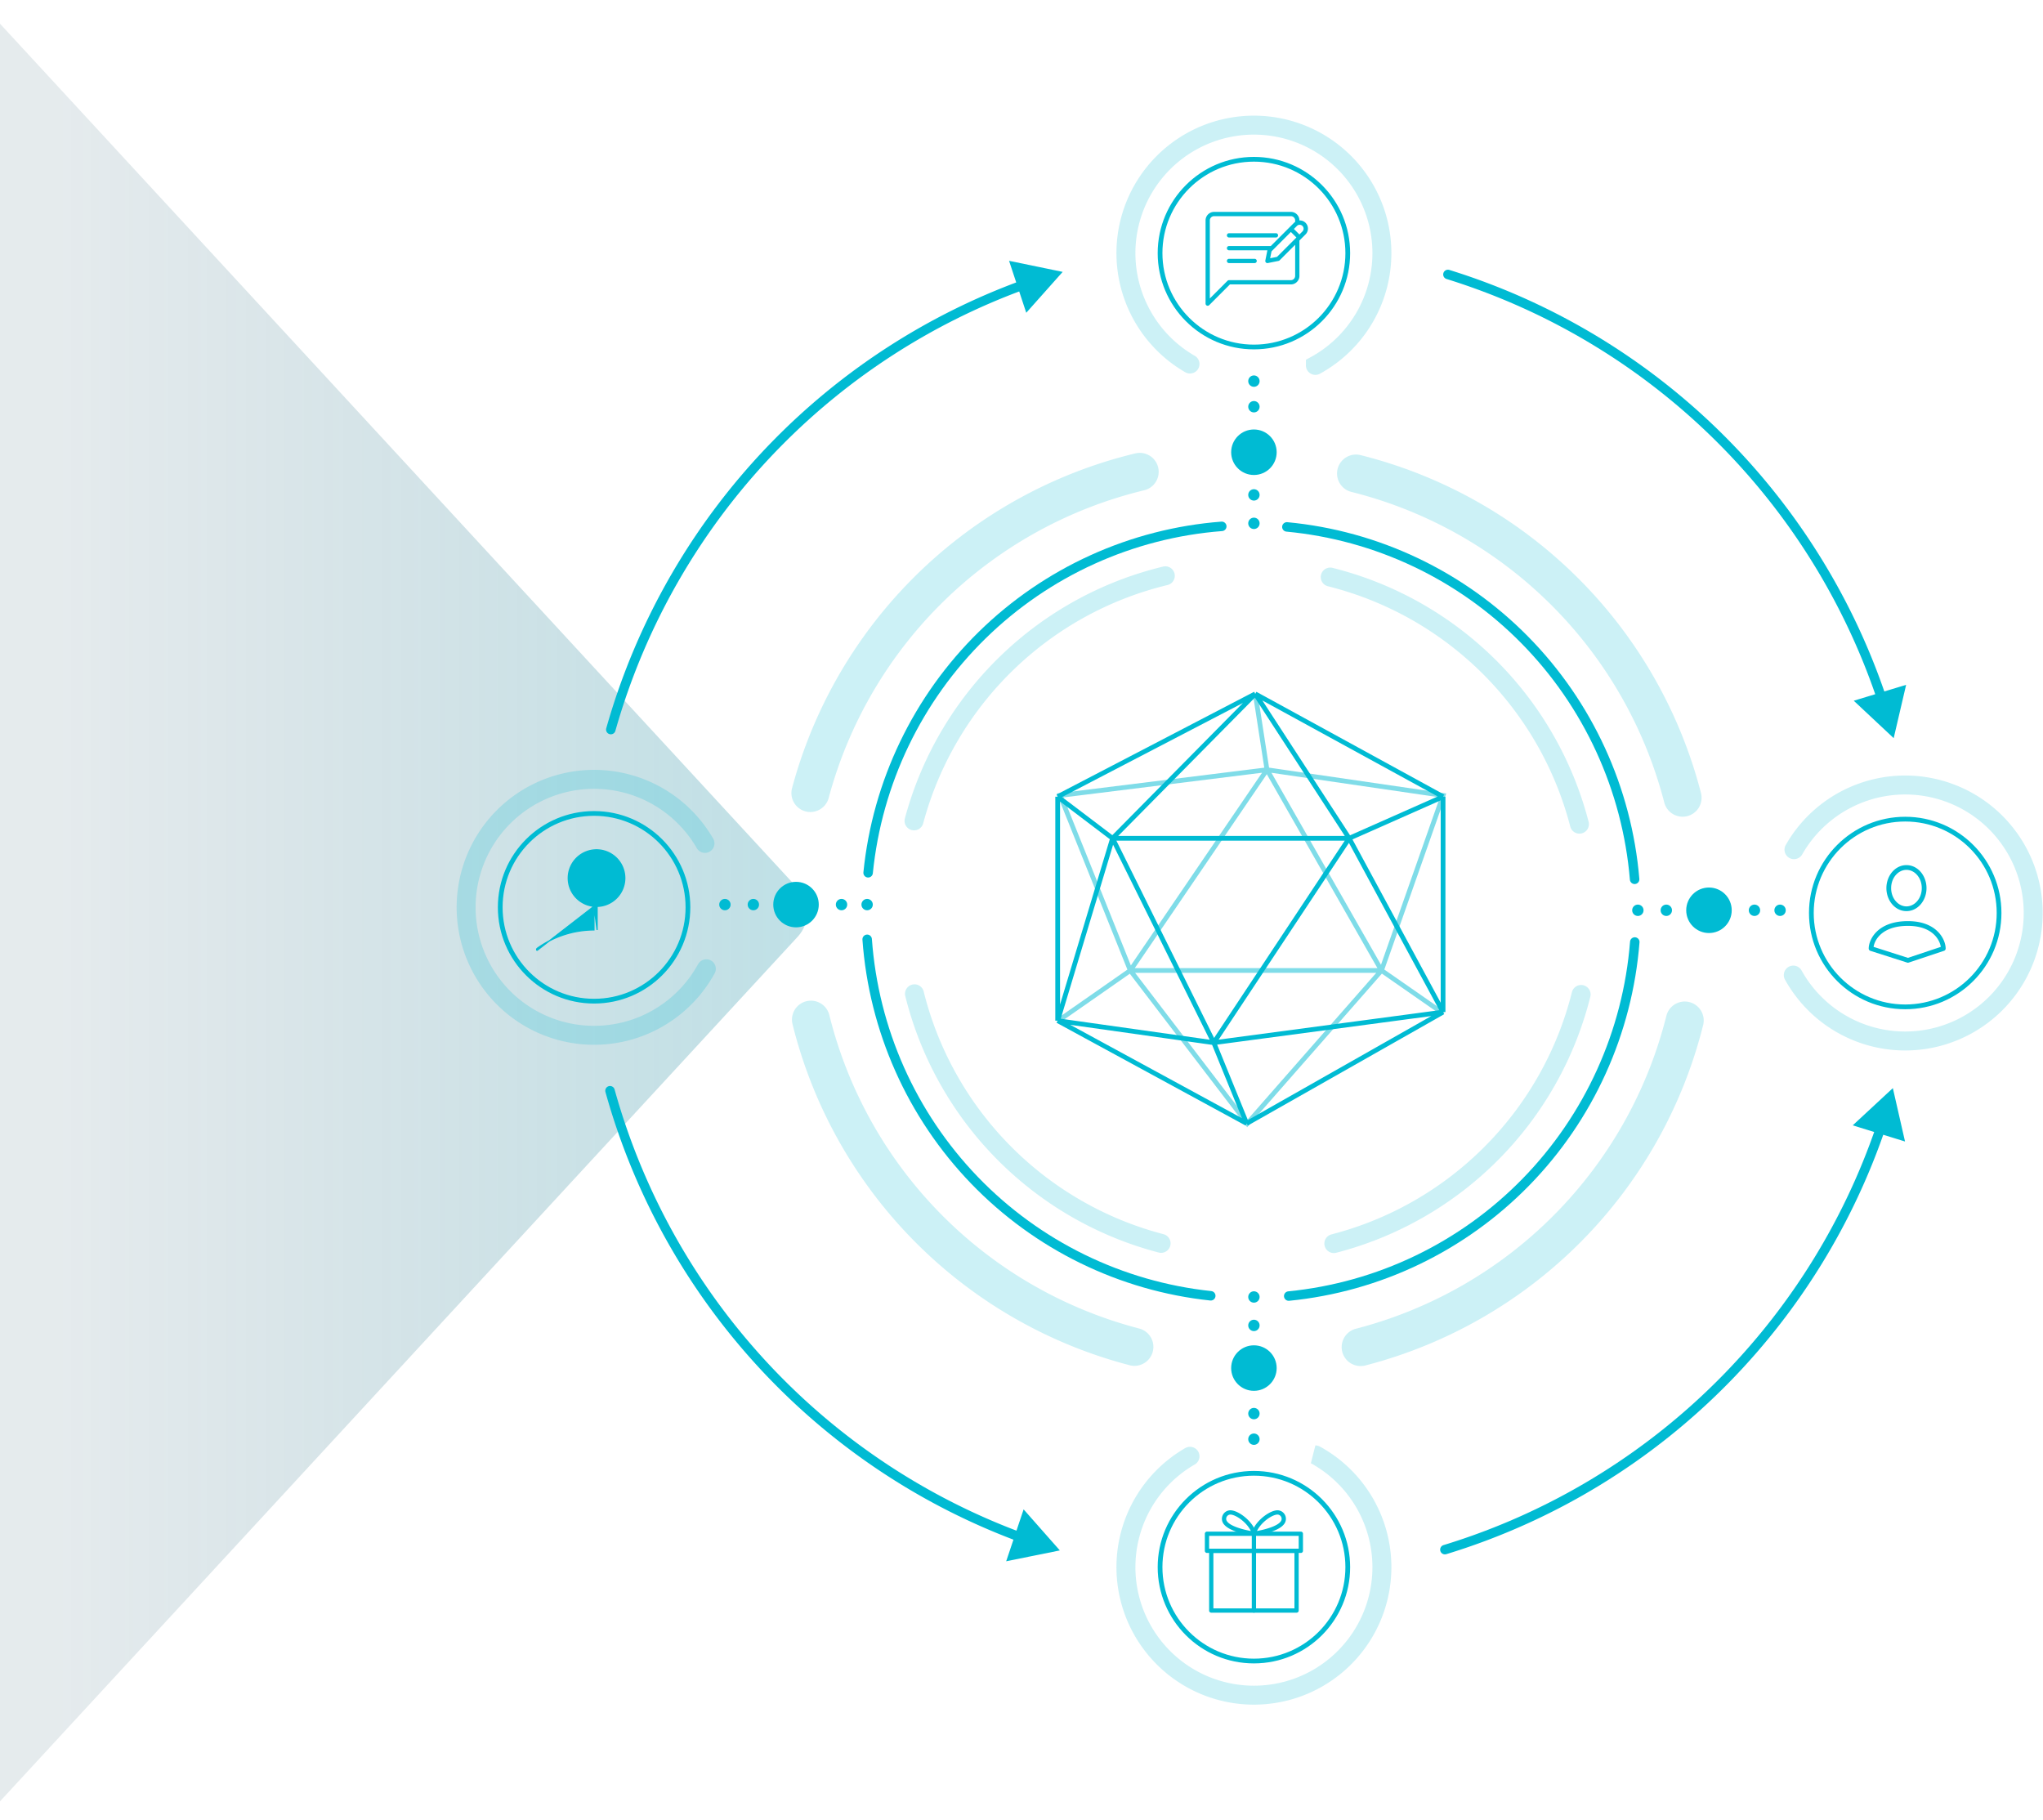 <svg width="862" height="768" fill="none" xmlns="http://www.w3.org/2000/svg"><path d="M336.615 374.828c5.301 5.746 5.301 14.599 0 20.344L0 760V10l336.615 364.828z" fill="url(#paint0_linear)"/><path d="M480.863 4v2.2h-5.9v3.92h5.7v2.2h-5.7V18h-2.3V4h8.2zm6.851 8.02v3.78h6.2V18h-8.5V4h8.4v2.2h-6.1v3.64h5.6v2.18h-5.6zm13.006 0v3.78h6.2V18h-8.5V4h8.4v2.2h-6.1v3.64h5.6v2.18h-5.6zM511.425 4h5.5c1.92 0 3.514.673 4.78 2.02 1.28 1.347 1.92 3.007 1.92 4.98 0 1.96-.64 3.62-1.92 4.98-1.266 1.347-2.86 2.02-4.78 2.02h-5.5V4zm2.3 11.8h3.2c1.32 0 2.394-.453 3.22-1.36.84-.907 1.26-2.053 1.26-3.44s-.42-2.533-1.26-3.44c-.826-.907-1.9-1.36-3.22-1.36h-3.2v9.6zm22.637-5.06c.613.32 1.093.767 1.44 1.34.347.56.52 1.2.52 1.92 0 1.147-.407 2.1-1.22 2.86-.813.76-1.807 1.14-2.98 1.14h-6V4h5.56c1.147 0 2.113.373 2.9 1.12.8.747 1.2 1.667 1.2 2.76 0 1.2-.473 2.153-1.42 2.86zm-2.68-4.58h-3.26v3.68h3.26a1.74 1.74 0 001.28-.52c.347-.36.52-.8.52-1.32s-.173-.953-.52-1.3a1.707 1.707 0 00-1.28-.54zm-3.26 9.68h3.7c.533 0 .98-.187 1.34-.56.373-.387.56-.853.56-1.4 0-.547-.187-1.007-.56-1.38a1.757 1.757 0 00-1.34-.58h-3.7v3.92zM554.329 18h-2.48l-.98-2.82h-5.96l-.98 2.82h-2.5l5.08-14h2.76l5.06 14zm-6.44-11.3l-2.22 6.32h4.44l-2.22-6.32zm16.438 11.56c-2.106 0-3.853-.693-5.24-2.08-1.386-1.413-2.08-3.14-2.08-5.18 0-2.053.694-3.773 2.08-5.16 1.374-1.4 3.12-2.1 5.24-2.1 1.267 0 2.434.3 3.5.9 1.08.6 1.92 1.413 2.52 2.44l-2 1.16a4.044 4.044 0 00-1.64-1.64c-.706-.413-1.5-.62-2.38-.62-1.48 0-2.693.473-3.64 1.42-.92.933-1.38 2.133-1.38 3.6s.46 2.667 1.38 3.6c.947.947 2.16 1.42 3.64 1.42.88 0 1.68-.2 2.4-.6.72-.413 1.26-.967 1.62-1.66l2 1.14c-.573 1.013-1.406 1.833-2.5 2.46-1.053.6-2.226.9-3.52.9zm15.031-7.44l5.86 7.18h-2.74l-5.52-6.66V18h-2.3V4h2.3v6.28l5.32-6.28h2.74l-5.66 6.82zm-64.875 737.94h7v.96c0 1.92-.633 3.493-1.9 4.72-1.253 1.213-2.907 1.82-4.96 1.82-2.16 0-3.947-.7-5.36-2.1-1.4-1.4-2.1-3.12-2.1-5.16 0-2.027.7-3.74 2.1-5.14 1.413-1.413 3.16-2.12 5.24-2.12 1.293 0 2.48.3 3.56.9 1.093.587 1.94 1.393 2.54 2.42l-1.98 1.14c-.373-.68-.927-1.22-1.66-1.62-.733-.4-1.553-.6-2.46-.6-1.467 0-2.673.48-3.62 1.44-.947.973-1.42 2.173-1.42 3.6 0 1.44.473 2.633 1.42 3.58.973.947 2.227 1.42 3.76 1.42 1.227 0 2.233-.287 3.02-.86.787-.573 1.287-1.353 1.5-2.34h-4.68v-2.06zm11.503 7.24v-14h2.3v14h-2.3zm15.697-14v2.2h-5.9v3.92h5.7v2.2h-5.7V756h-2.3v-14h8.2zm3.452 0h10.2v2.2h-3.94V756h-2.3v-11.8h-3.96V742z" fill="#fff"/><g clip-path="url(#clip0)" filter="url(#filter0_d)" fill="#00BBD3"><path d="M518.563 100.199h19.8a.899.899 0 100-1.8h-19.8a.9.9 0 100 1.8zm10.8 9h-10.8a.9.9 0 000 1.8h10.8a.899.899 0 100-1.8z"/><path d="M548.418 93c-.052 0-.103.013-.155.015v-.016c0-1.985-1.615-3.6-3.6-3.6h-32.4a3.605 3.605 0 00-3.6 3.6v35.1a.901.901 0 001.536.637l8.737-8.737h25.727c1.985 0 3.6-1.614 3.6-3.6v-14.927l2.591-2.59v-.002a3.466 3.466 0 001.009-2.435 3.45 3.45 0 00-3.445-3.446zm-1.955 23.399c0 .993-.807 1.8-1.8 1.8h-26.1a.897.897 0 00-.636.264l-7.464 7.464V92.999c0-.992.807-1.8 1.8-1.8h32.4c.993 0 1.8.808 1.8 1.8v.615a3.414 3.414 0 00-.482.394l-9.792 9.791h-17.626a.9.9 0 000 1.801h16.182l-.864 4.323a.897.897 0 001.058 1.059l4.498-.9a.892.892 0 00.461-.246l6.565-6.565v13.128zm-7.645-8.028l-2.907.581.582-2.91 8.17-8.17 2.327 2.327-8.172 8.172zm10.763-10.763l-1.318 1.319-2.328-2.328 1.319-1.319a1.647 1.647 0 012.327 2.328z"/></g><g filter="url(#filter1_d)" fill="#00BBD3"><circle cx="254.179" cy="368.413" r="5.423"/><path d="M250.609 382.363v9.979a41.36 41.36 0 00-23.917 7.746l-.001.001a.667.667 0 00-.251.73s0 0 0 0l.24-.07m23.929-18.386l-23.868 18.511a.414.414 0 01-.061-.125m23.929-18.386c-6.081-.548-10.846-5.658-10.846-11.882 0-6.59 5.341-11.931 11.93-11.931 6.59 0 11.931 5.341 11.931 11.931 0 6.506-5.207 11.795-11.681 11.928v9.946l-1.334-9.992zm-23.929 18.386a.419.419 0 01.157-.458l-.157.458zm35.61-30.268c0 5.852-4.744 10.596-10.597 10.596-5.852 0-10.596-4.744-10.596-10.596 0-5.853 4.744-10.597 10.596-10.597 5.853 0 10.597 4.744 10.597 10.597z" stroke="#00BBD3" stroke-width=".5"/></g><g filter="url(#filter2_d)"><circle cx="250.663" cy="382.799" r="39.6" stroke="#00BBD3" stroke-width="2"/></g><g filter="url(#filter3_d)"><circle cx="529.063" cy="661.2" r="39.6" stroke="#00BBD3" stroke-width="2"/></g><g filter="url(#filter4_d)"><circle cx="529.063" cy="106.799" r="39.6" stroke="#00BBD3" stroke-width="2"/></g><path opacity=".2" d="M298.026 408.739a53.999 53.999 0 01-89.744 7.525 53.999 53.999 0 1189.164-60.433m257.556 258.007A53.994 53.994 0 01581.45 674.3a53.993 53.993 0 01-51.795 40.897 54.005 54.005 0 01-33.119-10.892 54.005 54.005 0 01-17.408-63.657 53.995 53.995 0 0122.966-26.231m52.908-460.256a53.994 53.994 0 0026.448-60.462 53.994 53.994 0 00-51.795-40.897 54.003 54.003 0 00-52.679 39.752 53.996 53.996 0 002.152 34.797 53.995 53.995 0 0022.966 26.231" stroke="#00BBD3" stroke-width="8" stroke-linecap="round"/><g filter="url(#filter5_d)"><circle cx="803.864" cy="385.2" r="39.6" stroke="#00BBD3" stroke-width="2"/></g><path opacity=".2" d="M756.935 358.483a54.003 54.003 0 0160.891-25.447 53.997 53.997 0 0128.599 85.397 53.995 53.995 0 01-63.935 16.356 53.997 53.997 0 01-25.848-23.396" stroke="#00BBD3" stroke-width="8" stroke-linecap="round"/><g filter="url(#filter6_d)"><path fill-rule="evenodd" clip-rule="evenodd" d="M797.927 374.705c0-4.406 3.032-7.706 6.461-7.706 3.43 0 6.462 3.3 6.462 7.706 0 4.405-3.032 7.705-6.462 7.705-3.429 0-6.461-3.3-6.461-7.705zm6.461-9.706c-4.812 0-8.461 4.496-8.461 9.706 0 5.21 3.649 9.705 8.461 9.705 4.813 0 8.462-4.495 8.462-9.705s-3.649-9.706-8.462-9.706zm.621 23.629c-6.429 0-10.581 1.935-13.132 4.401-2.524 2.44-3.414 5.341-3.414 7.17 0 .435.281.82.695.953l15.546 4.974a.999.999 0 00.621-.003l14.924-4.975a1 1 0 00.683-.949c0-1.825-.886-4.721-3.324-7.158-2.468-2.469-6.467-4.413-12.599-4.413zm-.007 15.494l-14.482-4.634c.2-1.341.958-3.292 2.747-5.021 2.113-2.043 5.734-3.839 11.742-3.839 5.682 0 9.145 1.787 11.185 3.827 1.736 1.736 2.486 3.697 2.683 5.042l-13.875 4.625z" fill="#00BBD3"/></g><path opacity=".5" d="M534.579 324.756l-87.28 10.844 29.613 73.847m57.667-84.691l74.293 10.844-25.977 73.847m-48.316-84.691l-4.94-32.008m4.94 32.008l-57.667 84.691m57.667-84.691l48.316 84.691m0 0l-56.628 64.552-49.355-64.552m105.983 0H476.912m105.983 0l25.977 18.075m-131.96-18.075l-29.613 20.657" stroke="#00BBD3" stroke-width="2"/><g filter="url(#filter7_d)"><path d="M529.625 292.748l-83.362 43.377m83.362-43.377l79.246 43.377m-79.246-43.377l39.623 60.934m-39.623-60.934l-60.206 60.934m-23.156-17.557v94.498m0-94.498l23.156 17.557m-23.156 76.941l23.156-76.941m-23.156 76.941L526.023 474m-79.76-43.377l65.867 9.295m-42.711-86.236l42.711 86.236m-42.711-86.236h99.829m-57.118 86.236l57.118-86.236m-57.118 86.236l96.741-12.909m-96.741 12.909L526.023 474m43.225-120.318l39.623 73.327m-39.623-73.327l39.623-17.557m0 90.884v-90.884m0 90.884L526.023 474" stroke="#00BBD3" stroke-width="2"/></g><g filter="url(#filter8_d)"><path d="M366.284 368.232c3.827-38.067 20.875-73.568 48.155-100.289 27.28-26.721 63.055-42.958 101.06-45.87" stroke="#00BBD3" stroke-width="4" stroke-linecap="round"/></g><g filter="url(#filter9_d)"><path d="M255.796 307.264a2 2 0 103.849 1.089l-3.849-1.089zm72.458-120.583l1.424 1.405-1.424-1.405zm120.111-71.968l-22.616-4.676 7.258 21.924 15.358-17.248zm-188.72 193.64a279.532 279.532 0 0170.033-120.267l-2.847-2.81a283.533 283.533 0 00-71.035 121.988l3.849 1.089zm70.033-120.267a278.733 278.733 0 01102.291-65.839l-1.378-3.755a282.736 282.736 0 00-103.76 66.784l2.847 2.81z" fill="#00BBD3"/></g><g filter="url(#filter10_d)"><path d="M447.176 654.132l-15.281-17.316-7.356 21.892 22.637-4.576zm-119.792-72.499l1.429-1.399-1.429 1.399zm-68.072-121.976a2 2 0 00-3.854 1.072l3.854-1.072zm171.501 186.868a278.728 278.728 0 01-102-66.291l-2.859 2.797a282.734 282.734 0 00103.464 67.243l1.395-3.749zm-102-66.291a279.532 279.532 0 01-69.501-120.577l-3.854 1.072a283.539 283.539 0 0070.496 122.302l2.859-2.797z" fill="#00BBD3"/></g><g filter="url(#filter11_d)"><path d="M798.647 459.086l-16.93 15.706 22.067 6.809-5.137-22.515zm-69.503 121.725l1.435 1.393-1.435-1.393zm-120.079 71.076a2 2 0 101.167 3.826l-1.167-3.826zm182.384-176.251a279.51 279.51 0 01-63.74 103.782l2.87 2.786a283.516 283.516 0 0064.652-105.267l-3.782-1.301zm-63.74 103.782a278.699 278.699 0 01-118.644 72.469l1.167 3.826a282.708 282.708 0 00120.347-73.509l-2.87-2.786z" fill="#00BBD3"/></g><g filter="url(#filter12_d)"><path d="M611.538 113.89a2 2 0 10-1.186 3.82l1.186-3.82zm118.549 75.477l-1.441 1.386 1.441-1.386zm68.916 122.06l5.246-22.491-22.1 6.703 16.854 15.788zM610.352 117.71a278.704 278.704 0 01118.294 73.043l2.883-2.772a282.688 282.688 0 00-119.991-74.091l-1.186 3.82zm118.294 73.043a279.502 279.502 0 0163.238 104.089l3.789-1.283a283.5 283.5 0 00-64.144-105.578l-2.883 2.772z" fill="#00BBD3"/></g><g filter="url(#filter13_d)"><path d="M510.854 546.703c-37.906-4.007-73.201-21.268-99.706-48.764-26.505-27.496-42.529-63.474-45.266-101.636" stroke="#00BBD3" stroke-width="4" stroke-linecap="round"/></g><g filter="url(#filter14_d)"><path d="M689.759 397.435c-3.002 38.142-19.276 74.007-45.971 101.317-26.694 27.31-62.109 44.324-100.042 48.066" stroke="#00BBD3" stroke-width="4" stroke-linecap="round"/></g><g filter="url(#filter15_d)"><path d="M542.971 222.306c37.95 3.559 73.446 20.403 100.27 47.584 26.826 27.182 43.27 62.968 46.454 101.095" stroke="#00BBD3" stroke-width="4" stroke-linecap="round"/></g><path opacity=".2" fill-rule="evenodd" clip-rule="evenodd" d="M397.122 512.35a181.991 181.991 0 01-47.203-84.087 8 8 0 00-15.529 3.856 197.995 197.995 0 00142.238 143.88 8 8 0 009.758-5.725 8 8 0 00-5.724-9.758 181.994 181.994 0 01-83.54-48.166zm85.636-305.502a8 8 0 00-3.752-15.554A197.988 197.988 0 00334.19 332.52a8 8 0 0015.455 4.141 181.997 181.997 0 0148.727-83.189 182 182 0 0184.386-46.624zm83.584 363.504a8 8 0 015.744-9.748 181.991 181.991 0 00130.999-131.998 8 8 0 1115.521 3.886A197.998 197.998 0 01576.09 576.095a8 8 0 01-9.748-5.743zm7.738-378.331a8 8 0 00-3.886 15.521A181.986 181.986 0 01702.19 338.544a8 8 0 1015.491-4.003 197.984 197.984 0 00-143.601-142.52z" fill="#00BBD3"/><path opacity=".2" fill-rule="evenodd" clip-rule="evenodd" d="M426.281 483.427a140.94 140.94 0 01-36.559-65.126 4 4 0 00-7.764 1.928 148.946 148.946 0 00107.007 108.244 4.001 4.001 0 002.017-7.742 140.935 140.935 0 01-64.701-37.304zm66.338-236.604a4 4 0 00-1.876-7.777 148.957 148.957 0 00-108.948 106.247 4 4 0 007.728 2.07 140.946 140.946 0 01103.096-100.54zm66.3 278.851a4 4 0 012.872-4.874A140.954 140.954 0 00663.25 418.567a4 4 0 017.76 1.943 148.95 148.95 0 01-107.217 108.036 4.001 4.001 0 01-4.874-2.872zm3.356-286.078a4 4 0 10-1.943 7.76 140.955 140.955 0 01102.231 101.462 4.001 4.001 0 007.745-2.002 148.937 148.937 0 00-39.287-68.451 148.937 148.937 0 00-68.746-38.769z" fill="#00BBD3"/><g filter="url(#filter16_d)"><circle r="2.4" transform="matrix(0 -1 -1 0 365.863 381.652)" fill="#00BBD3"/></g><g filter="url(#filter17_d)"><circle r="2.4" transform="matrix(0 -1 -1 0 355.063 381.652)" fill="#00BBD3"/></g><g filter="url(#filter18_d)"><circle r="2.4" transform="matrix(0 -1 -1 0 317.863 381.652)" fill="#00BBD3"/></g><g filter="url(#filter19_d)"><circle r="9.6" transform="matrix(0 -1 -1 0 335.863 381.652)" fill="#00BBD3"/></g><g filter="url(#filter20_d)"><circle r="2.4" transform="matrix(0 -1 -1 0 305.863 381.652)" fill="#00BBD3"/></g><g filter="url(#filter21_d)"><circle r="2.4" transform="matrix(1 0 0 -1 529.063 607.2)" fill="#00BBD3"/></g><g filter="url(#filter22_d)"><circle r="2.4" transform="matrix(1 0 0 -1 529.063 596.4)" fill="#00BBD3"/></g><g filter="url(#filter23_d)"><circle r="2.4" transform="matrix(1 0 0 -1 529.063 559.2)" fill="#00BBD3"/></g><g filter="url(#filter24_d)"><circle r="9.6" transform="matrix(1 0 0 -1 529.063 577.2)" fill="#00BBD3"/></g><g filter="url(#filter25_d)"><circle r="2.4" transform="matrix(1 0 0 -1 529.063 547.2)" fill="#00BBD3"/></g><g filter="url(#filter26_d)"><circle cx="529.063" cy="160.799" r="2.4" fill="#00BBD3"/></g><g filter="url(#filter27_d)"><circle cx="529.063" cy="171.599" r="2.4" fill="#00BBD3"/></g><g filter="url(#filter28_d)"><circle cx="529.063" cy="208.799" r="2.4" fill="#00BBD3"/></g><g filter="url(#filter29_d)"><circle cx="529.063" cy="190.799" r="9.6" fill="#00BBD3"/></g><g filter="url(#filter30_d)"><circle cx="529.063" cy="220.799" r="2.4" fill="#00BBD3"/></g><g filter="url(#filter31_d)"><circle r="2.4" transform="matrix(0 -1 -1 0 751.063 384.052)" fill="#00BBD3"/></g><g filter="url(#filter32_d)"><circle r="2.4" transform="matrix(0 -1 -1 0 740.263 384.052)" fill="#00BBD3"/></g><g filter="url(#filter33_d)"><circle r="2.4" transform="matrix(0 -1 -1 0 703.063 384.052)" fill="#00BBD3"/></g><g filter="url(#filter34_d)"><circle r="9.6" transform="matrix(0 -1 -1 0 721.063 384.052)" fill="#00BBD3"/></g><g filter="url(#filter35_d)"><circle r="2.4" transform="matrix(0 -1 -1 0 691.063 384.052)" fill="#00BBD3"/></g><g clip-path="url(#clip1)" filter="url(#filter36_d)" fill="#00BBD3"><path d="M547.063 653.399h-36a.9.9 0 00-.9.9v25.2a.9.9 0 00.9.9h36a.9.9 0 00.9-.9v-25.2a.9.9 0 00-.9-.9zm-.9 25.2h-34.2v-23.4h34.2v23.4z"/><path d="M548.862 646.199h-39.6a.9.9 0 00-.9.9v7.2a.9.9 0 00.9.9h39.6a.9.9 0 00.9-.9v-7.2a.9.9 0 00-.9-.9zm-.9 7.2h-37.8v-5.4h37.8v5.4z"/><path d="M529.063 646.199a.9.9 0 00-.9.9v32.4a.9.9 0 001.8 0v-32.4a.9.9 0 00-.9-.9z"/><path d="M529.982 646.887c-.925-4.34-6.444-8.997-10.121-9.619a3.604 3.604 0 00-4.299 3.531c0 .83.29 1.64.816 2.283.007.005.012.014.018.021 2.673 3.415 11.57 4.724 12.582 4.862a.902.902 0 001.004-1.078zm-12.193-4.927c-.016-.023-.034-.043-.052-.063a1.773 1.773 0 01-.375-1.098 1.803 1.803 0 012.175-1.762c2.698.457 6.771 3.722 8.235 6.908-3.134-.577-8.424-1.926-9.983-3.985z"/><path d="M538.963 637.199c-.24 0-.472.024-.674.063-3.7.628-9.219 5.285-10.144 9.625a.902.902 0 00.88 1.087c.04 0 .081-.004.121-.007 1.011-.139 9.909-1.447 12.582-4.862l.019-.023a3.614 3.614 0 00.816-2.283c0-1.985-1.615-3.6-3.6-3.6zm1.425 4.7a.645.645 0 00-.052.063c-1.557 2.056-6.847 3.407-9.983 3.985 1.465-3.189 5.541-6.453 8.26-6.914a1.802 1.802 0 011.775 2.866z"/></g><defs><filter id="filter0_d" x="498.663" y="77.6" width="63.2" height="63.2" filterUnits="userSpaceOnUse" color-interpolation-filters="sRGB"><feFlood flood-opacity="0" result="BackgroundImageFix"/><feColorMatrix in="SourceAlpha" values="0 0 0 0 0 0 0 0 0 0 0 0 0 0 0 0 0 0 127 0"/><feOffset/><feGaussianBlur stdDeviation="5"/><feColorMatrix values="0 0 0 0 0 0 0 0 0 0.733 0 0 0 0 0.827 0 0 0 0.36 0"/><feBlend in2="BackgroundImageFix" result="effect1_dropShadow"/><feBlend in="SourceGraphic" in2="effect1_dropShadow" result="shape"/></filter><filter id="filter1_d" x="216.163" y="348.3" width="69.392" height="63.248" filterUnits="userSpaceOnUse" color-interpolation-filters="sRGB"><feFlood flood-opacity="0" result="BackgroundImageFix"/><feColorMatrix in="SourceAlpha" values="0 0 0 0 0 0 0 0 0 0 0 0 0 0 0 0 0 0 127 0"/><feOffset/><feGaussianBlur stdDeviation="5"/><feColorMatrix values="0 0 0 0 0 0 0 0 0 0.733 0 0 0 0 0.827 0 0 0 0.36 0"/><feBlend in2="BackgroundImageFix" result="effect1_dropShadow"/><feBlend in="SourceGraphic" in2="effect1_dropShadow" result="shape"/></filter><filter id="filter2_d" x="200.063" y="332.199" width="101.2" height="101.2" filterUnits="userSpaceOnUse" color-interpolation-filters="sRGB"><feFlood flood-opacity="0" result="BackgroundImageFix"/><feColorMatrix in="SourceAlpha" values="0 0 0 0 0 0 0 0 0 0 0 0 0 0 0 0 0 0 127 0"/><feOffset/><feGaussianBlur stdDeviation="5"/><feColorMatrix values="0 0 0 0 0 0 0 0 0 0.733 0 0 0 0 0.827 0 0 0 0.36 0"/><feBlend in2="BackgroundImageFix" result="effect1_dropShadow"/><feBlend in="SourceGraphic" in2="effect1_dropShadow" result="shape"/></filter><filter id="filter3_d" x="478.463" y="610.6" width="101.2" height="101.2" filterUnits="userSpaceOnUse" color-interpolation-filters="sRGB"><feFlood flood-opacity="0" result="BackgroundImageFix"/><feColorMatrix in="SourceAlpha" values="0 0 0 0 0 0 0 0 0 0 0 0 0 0 0 0 0 0 127 0"/><feOffset/><feGaussianBlur stdDeviation="5"/><feColorMatrix values="0 0 0 0 0 0 0 0 0 0.733 0 0 0 0 0.827 0 0 0 0.36 0"/><feBlend in2="BackgroundImageFix" result="effect1_dropShadow"/><feBlend in="SourceGraphic" in2="effect1_dropShadow" result="shape"/></filter><filter id="filter4_d" x="478.463" y="56.199" width="101.2" height="101.2" filterUnits="userSpaceOnUse" color-interpolation-filters="sRGB"><feFlood flood-opacity="0" result="BackgroundImageFix"/><feColorMatrix in="SourceAlpha" values="0 0 0 0 0 0 0 0 0 0 0 0 0 0 0 0 0 0 127 0"/><feOffset/><feGaussianBlur stdDeviation="5"/><feColorMatrix values="0 0 0 0 0 0 0 0 0 0.733 0 0 0 0 0.827 0 0 0 0.36 0"/><feBlend in2="BackgroundImageFix" result="effect1_dropShadow"/><feBlend in="SourceGraphic" in2="effect1_dropShadow" result="shape"/></filter><filter id="filter5_d" x="753.264" y="334.6" width="101.2" height="101.2" filterUnits="userSpaceOnUse" color-interpolation-filters="sRGB"><feFlood flood-opacity="0" result="BackgroundImageFix"/><feColorMatrix in="SourceAlpha" values="0 0 0 0 0 0 0 0 0 0 0 0 0 0 0 0 0 0 127 0"/><feOffset/><feGaussianBlur stdDeviation="5"/><feColorMatrix values="0 0 0 0 0 0 0 0 0 0.733 0 0 0 0 0.827 0 0 0 0.36 0"/><feBlend in2="BackgroundImageFix" result="effect1_dropShadow"/><feBlend in="SourceGraphic" in2="effect1_dropShadow" result="shape"/></filter><filter id="filter6_d" x="768.463" y="344.999" width="72.469" height="81.175" filterUnits="userSpaceOnUse" color-interpolation-filters="sRGB"><feFlood flood-opacity="0" result="BackgroundImageFix"/><feColorMatrix in="SourceAlpha" values="0 0 0 0 0 0 0 0 0 0 0 0 0 0 0 0 0 0 127 0"/><feOffset/><feGaussianBlur stdDeviation="10"/><feColorMatrix values="0 0 0 0 0 0 0 0 0 0.733 0 0 0 0 0.827 0 0 0 0.36 0"/><feBlend in2="BackgroundImageFix" result="effect1_dropShadow"/><feBlend in="SourceGraphic" in2="effect1_dropShadow" result="shape"/></filter><filter id="filter7_d" x="435.263" y="281.614" width="184.609" height="203.529" filterUnits="userSpaceOnUse" color-interpolation-filters="sRGB"><feFlood flood-opacity="0" result="BackgroundImageFix"/><feColorMatrix in="SourceAlpha" values="0 0 0 0 0 0 0 0 0 0 0 0 0 0 0 0 0 0 127 0"/><feOffset/><feGaussianBlur stdDeviation="5"/><feColorMatrix values="0 0 0 0 0 0 0 0 0 0.733 0 0 0 0 0.827 0 0 0 0.36 0"/><feBlend in2="BackgroundImageFix" result="effect1_dropShadow"/><feBlend in="SourceGraphic" in2="effect1_dropShadow" result="shape"/></filter><filter id="filter8_d" x="354.283" y="210.072" width="173.215" height="170.16" filterUnits="userSpaceOnUse" color-interpolation-filters="sRGB"><feFlood flood-opacity="0" result="BackgroundImageFix"/><feColorMatrix in="SourceAlpha" values="0 0 0 0 0 0 0 0 0 0 0 0 0 0 0 0 0 0 127 0"/><feOffset/><feGaussianBlur stdDeviation="5"/><feColorMatrix values="0 0 0 0 0 0 0 0 0 0.733 0 0 0 0 0.827 0 0 0 0.36 0"/><feBlend in2="BackgroundImageFix" result="effect1_dropShadow"/><feBlend in="SourceGraphic" in2="effect1_dropShadow" result="shape"/></filter><filter id="filter9_d" x="245.72" y="100.037" width="212.644" height="219.772" filterUnits="userSpaceOnUse" color-interpolation-filters="sRGB"><feFlood flood-opacity="0" result="BackgroundImageFix"/><feColorMatrix in="SourceAlpha" values="0 0 0 0 0 0 0 0 0 0 0 0 0 0 0 0 0 0 127 0"/><feOffset/><feGaussianBlur stdDeviation="5"/><feColorMatrix values="0 0 0 0 0 0 0 0 0 0.733 0 0 0 0 0.827 0 0 0 0.36 0"/><feBlend in2="BackgroundImageFix" result="effect1_dropShadow"/><feBlend in="SourceGraphic" in2="effect1_dropShadow" result="shape"/></filter><filter id="filter10_d" x="245.384" y="448.192" width="211.791" height="220.515" filterUnits="userSpaceOnUse" color-interpolation-filters="sRGB"><feFlood flood-opacity="0" result="BackgroundImageFix"/><feColorMatrix in="SourceAlpha" values="0 0 0 0 0 0 0 0 0 0 0 0 0 0 0 0 0 0 127 0"/><feOffset/><feGaussianBlur stdDeviation="5"/><feColorMatrix values="0 0 0 0 0 0 0 0 0 0.733 0 0 0 0 0.827 0 0 0 0.36 0"/><feBlend in2="BackgroundImageFix" result="effect1_dropShadow"/><feBlend in="SourceGraphic" in2="effect1_dropShadow" result="shape"/></filter><filter id="filter11_d" x="597.647" y="449.086" width="216.136" height="216.715" filterUnits="userSpaceOnUse" color-interpolation-filters="sRGB"><feFlood flood-opacity="0" result="BackgroundImageFix"/><feColorMatrix in="SourceAlpha" values="0 0 0 0 0 0 0 0 0 0 0 0 0 0 0 0 0 0 127 0"/><feOffset/><feGaussianBlur stdDeviation="5"/><feColorMatrix values="0 0 0 0 0 0 0 0 0 0.733 0 0 0 0 0.827 0 0 0 0.36 0"/><feBlend in2="BackgroundImageFix" result="effect1_dropShadow"/><feBlend in="SourceGraphic" in2="effect1_dropShadow" result="shape"/></filter><filter id="filter12_d" x="598.944" y="103.799" width="215.304" height="217.628" filterUnits="userSpaceOnUse" color-interpolation-filters="sRGB"><feFlood flood-opacity="0" result="BackgroundImageFix"/><feColorMatrix in="SourceAlpha" values="0 0 0 0 0 0 0 0 0 0 0 0 0 0 0 0 0 0 127 0"/><feOffset/><feGaussianBlur stdDeviation="5"/><feColorMatrix values="0 0 0 0 0 0 0 0 0 0.733 0 0 0 0 0.827 0 0 0 0.36 0"/><feBlend in2="BackgroundImageFix" result="effect1_dropShadow"/><feBlend in="SourceGraphic" in2="effect1_dropShadow" result="shape"/></filter><filter id="filter13_d" x="353.882" y="384.303" width="168.973" height="174.401" filterUnits="userSpaceOnUse" color-interpolation-filters="sRGB"><feFlood flood-opacity="0" result="BackgroundImageFix"/><feColorMatrix in="SourceAlpha" values="0 0 0 0 0 0 0 0 0 0 0 0 0 0 0 0 0 0 127 0"/><feOffset/><feGaussianBlur stdDeviation="5"/><feColorMatrix values="0 0 0 0 0 0 0 0 0 0.733 0 0 0 0 0.827 0 0 0 0.36 0"/><feBlend in2="BackgroundImageFix" result="effect1_dropShadow"/><feBlend in="SourceGraphic" in2="effect1_dropShadow" result="shape"/></filter><filter id="filter14_d" x="531.746" y="385.435" width="170.013" height="173.384" filterUnits="userSpaceOnUse" color-interpolation-filters="sRGB"><feFlood flood-opacity="0" result="BackgroundImageFix"/><feColorMatrix in="SourceAlpha" values="0 0 0 0 0 0 0 0 0 0 0 0 0 0 0 0 0 0 127 0"/><feOffset/><feGaussianBlur stdDeviation="5"/><feColorMatrix values="0 0 0 0 0 0 0 0 0 0.733 0 0 0 0 0.827 0 0 0 0.36 0"/><feBlend in2="BackgroundImageFix" result="effect1_dropShadow"/><feBlend in="SourceGraphic" in2="effect1_dropShadow" result="shape"/></filter><filter id="filter15_d" x="530.971" y="210.307" width="170.725" height="172.679" filterUnits="userSpaceOnUse" color-interpolation-filters="sRGB"><feFlood flood-opacity="0" result="BackgroundImageFix"/><feColorMatrix in="SourceAlpha" values="0 0 0 0 0 0 0 0 0 0 0 0 0 0 0 0 0 0 127 0"/><feOffset/><feGaussianBlur stdDeviation="5"/><feColorMatrix values="0 0 0 0 0 0 0 0 0 0.733 0 0 0 0 0.827 0 0 0 0.36 0"/><feBlend in2="BackgroundImageFix" result="effect1_dropShadow"/><feBlend in="SourceGraphic" in2="effect1_dropShadow" result="shape"/></filter><filter id="filter16_d" x="353.463" y="369.252" width="24.8" height="24.8" filterUnits="userSpaceOnUse" color-interpolation-filters="sRGB"><feFlood flood-opacity="0" result="BackgroundImageFix"/><feColorMatrix in="SourceAlpha" values="0 0 0 0 0 0 0 0 0 0 0 0 0 0 0 0 0 0 127 0"/><feOffset/><feGaussianBlur stdDeviation="5"/><feColorMatrix values="0 0 0 0 0 0 0 0 0 0.733 0 0 0 0 0.827 0 0 0 0.36 0"/><feBlend in2="BackgroundImageFix" result="effect1_dropShadow"/><feBlend in="SourceGraphic" in2="effect1_dropShadow" result="shape"/></filter><filter id="filter17_d" x="342.663" y="369.252" width="24.8" height="24.8" filterUnits="userSpaceOnUse" color-interpolation-filters="sRGB"><feFlood flood-opacity="0" result="BackgroundImageFix"/><feColorMatrix in="SourceAlpha" values="0 0 0 0 0 0 0 0 0 0 0 0 0 0 0 0 0 0 127 0"/><feOffset/><feGaussianBlur stdDeviation="5"/><feColorMatrix values="0 0 0 0 0 0 0 0 0 0.733 0 0 0 0 0.827 0 0 0 0.36 0"/><feBlend in2="BackgroundImageFix" result="effect1_dropShadow"/><feBlend in="SourceGraphic" in2="effect1_dropShadow" result="shape"/></filter><filter id="filter18_d" x="305.463" y="369.252" width="24.8" height="24.8" filterUnits="userSpaceOnUse" color-interpolation-filters="sRGB"><feFlood flood-opacity="0" result="BackgroundImageFix"/><feColorMatrix in="SourceAlpha" values="0 0 0 0 0 0 0 0 0 0 0 0 0 0 0 0 0 0 127 0"/><feOffset/><feGaussianBlur stdDeviation="5"/><feColorMatrix values="0 0 0 0 0 0 0 0 0 0.733 0 0 0 0 0.827 0 0 0 0.36 0"/><feBlend in2="BackgroundImageFix" result="effect1_dropShadow"/><feBlend in="SourceGraphic" in2="effect1_dropShadow" result="shape"/></filter><filter id="filter19_d" x="316.263" y="362.052" width="39.2" height="39.2" filterUnits="userSpaceOnUse" color-interpolation-filters="sRGB"><feFlood flood-opacity="0" result="BackgroundImageFix"/><feColorMatrix in="SourceAlpha" values="0 0 0 0 0 0 0 0 0 0 0 0 0 0 0 0 0 0 127 0"/><feOffset/><feGaussianBlur stdDeviation="5"/><feColorMatrix values="0 0 0 0 0 0 0 0 0 0.733 0 0 0 0 0.827 0 0 0 0.36 0"/><feBlend in2="BackgroundImageFix" result="effect1_dropShadow"/><feBlend in="SourceGraphic" in2="effect1_dropShadow" result="shape"/></filter><filter id="filter20_d" x="293.463" y="369.252" width="24.8" height="24.8" filterUnits="userSpaceOnUse" color-interpolation-filters="sRGB"><feFlood flood-opacity="0" result="BackgroundImageFix"/><feColorMatrix in="SourceAlpha" values="0 0 0 0 0 0 0 0 0 0 0 0 0 0 0 0 0 0 127 0"/><feOffset/><feGaussianBlur stdDeviation="5"/><feColorMatrix values="0 0 0 0 0 0 0 0 0 0.733 0 0 0 0 0.827 0 0 0 0.36 0"/><feBlend in2="BackgroundImageFix" result="effect1_dropShadow"/><feBlend in="SourceGraphic" in2="effect1_dropShadow" result="shape"/></filter><filter id="filter21_d" x="516.663" y="594.8" width="24.8" height="24.8" filterUnits="userSpaceOnUse" color-interpolation-filters="sRGB"><feFlood flood-opacity="0" result="BackgroundImageFix"/><feColorMatrix in="SourceAlpha" values="0 0 0 0 0 0 0 0 0 0 0 0 0 0 0 0 0 0 127 0"/><feOffset/><feGaussianBlur stdDeviation="5"/><feColorMatrix values="0 0 0 0 0 0 0 0 0 0.733 0 0 0 0 0.827 0 0 0 0.36 0"/><feBlend in2="BackgroundImageFix" result="effect1_dropShadow"/><feBlend in="SourceGraphic" in2="effect1_dropShadow" result="shape"/></filter><filter id="filter22_d" x="516.663" y="584" width="24.8" height="24.8" filterUnits="userSpaceOnUse" color-interpolation-filters="sRGB"><feFlood flood-opacity="0" result="BackgroundImageFix"/><feColorMatrix in="SourceAlpha" values="0 0 0 0 0 0 0 0 0 0 0 0 0 0 0 0 0 0 127 0"/><feOffset/><feGaussianBlur stdDeviation="5"/><feColorMatrix values="0 0 0 0 0 0 0 0 0 0.733 0 0 0 0 0.827 0 0 0 0.36 0"/><feBlend in2="BackgroundImageFix" result="effect1_dropShadow"/><feBlend in="SourceGraphic" in2="effect1_dropShadow" result="shape"/></filter><filter id="filter23_d" x="516.663" y="546.8" width="24.8" height="24.8" filterUnits="userSpaceOnUse" color-interpolation-filters="sRGB"><feFlood flood-opacity="0" result="BackgroundImageFix"/><feColorMatrix in="SourceAlpha" values="0 0 0 0 0 0 0 0 0 0 0 0 0 0 0 0 0 0 127 0"/><feOffset/><feGaussianBlur stdDeviation="5"/><feColorMatrix values="0 0 0 0 0 0 0 0 0 0.733 0 0 0 0 0.827 0 0 0 0.36 0"/><feBlend in2="BackgroundImageFix" result="effect1_dropShadow"/><feBlend in="SourceGraphic" in2="effect1_dropShadow" result="shape"/></filter><filter id="filter24_d" x="509.463" y="557.6" width="39.2" height="39.2" filterUnits="userSpaceOnUse" color-interpolation-filters="sRGB"><feFlood flood-opacity="0" result="BackgroundImageFix"/><feColorMatrix in="SourceAlpha" values="0 0 0 0 0 0 0 0 0 0 0 0 0 0 0 0 0 0 127 0"/><feOffset/><feGaussianBlur stdDeviation="5"/><feColorMatrix values="0 0 0 0 0 0 0 0 0 0.733 0 0 0 0 0.827 0 0 0 0.36 0"/><feBlend in2="BackgroundImageFix" result="effect1_dropShadow"/><feBlend in="SourceGraphic" in2="effect1_dropShadow" result="shape"/></filter><filter id="filter25_d" x="516.663" y="534.8" width="24.8" height="24.8" filterUnits="userSpaceOnUse" color-interpolation-filters="sRGB"><feFlood flood-opacity="0" result="BackgroundImageFix"/><feColorMatrix in="SourceAlpha" values="0 0 0 0 0 0 0 0 0 0 0 0 0 0 0 0 0 0 127 0"/><feOffset/><feGaussianBlur stdDeviation="5"/><feColorMatrix values="0 0 0 0 0 0 0 0 0 0.733 0 0 0 0 0.827 0 0 0 0.36 0"/><feBlend in2="BackgroundImageFix" result="effect1_dropShadow"/><feBlend in="SourceGraphic" in2="effect1_dropShadow" result="shape"/></filter><filter id="filter26_d" x="516.663" y="148.399" width="24.8" height="24.8" filterUnits="userSpaceOnUse" color-interpolation-filters="sRGB"><feFlood flood-opacity="0" result="BackgroundImageFix"/><feColorMatrix in="SourceAlpha" values="0 0 0 0 0 0 0 0 0 0 0 0 0 0 0 0 0 0 127 0"/><feOffset/><feGaussianBlur stdDeviation="5"/><feColorMatrix values="0 0 0 0 0 0 0 0 0 0.733 0 0 0 0 0.827 0 0 0 0.36 0"/><feBlend in2="BackgroundImageFix" result="effect1_dropShadow"/><feBlend in="SourceGraphic" in2="effect1_dropShadow" result="shape"/></filter><filter id="filter27_d" x="516.663" y="159.199" width="24.8" height="24.8" filterUnits="userSpaceOnUse" color-interpolation-filters="sRGB"><feFlood flood-opacity="0" result="BackgroundImageFix"/><feColorMatrix in="SourceAlpha" values="0 0 0 0 0 0 0 0 0 0 0 0 0 0 0 0 0 0 127 0"/><feOffset/><feGaussianBlur stdDeviation="5"/><feColorMatrix values="0 0 0 0 0 0 0 0 0 0.733 0 0 0 0 0.827 0 0 0 0.36 0"/><feBlend in2="BackgroundImageFix" result="effect1_dropShadow"/><feBlend in="SourceGraphic" in2="effect1_dropShadow" result="shape"/></filter><filter id="filter28_d" x="516.663" y="196.399" width="24.8" height="24.8" filterUnits="userSpaceOnUse" color-interpolation-filters="sRGB"><feFlood flood-opacity="0" result="BackgroundImageFix"/><feColorMatrix in="SourceAlpha" values="0 0 0 0 0 0 0 0 0 0 0 0 0 0 0 0 0 0 127 0"/><feOffset/><feGaussianBlur stdDeviation="5"/><feColorMatrix values="0 0 0 0 0 0 0 0 0 0.733 0 0 0 0 0.827 0 0 0 0.36 0"/><feBlend in2="BackgroundImageFix" result="effect1_dropShadow"/><feBlend in="SourceGraphic" in2="effect1_dropShadow" result="shape"/></filter><filter id="filter29_d" x="509.463" y="171.199" width="39.2" height="39.2" filterUnits="userSpaceOnUse" color-interpolation-filters="sRGB"><feFlood flood-opacity="0" result="BackgroundImageFix"/><feColorMatrix in="SourceAlpha" values="0 0 0 0 0 0 0 0 0 0 0 0 0 0 0 0 0 0 127 0"/><feOffset/><feGaussianBlur stdDeviation="5"/><feColorMatrix values="0 0 0 0 0 0 0 0 0 0.733 0 0 0 0 0.827 0 0 0 0.36 0"/><feBlend in2="BackgroundImageFix" result="effect1_dropShadow"/><feBlend in="SourceGraphic" in2="effect1_dropShadow" result="shape"/></filter><filter id="filter30_d" x="516.663" y="208.399" width="24.8" height="24.8" filterUnits="userSpaceOnUse" color-interpolation-filters="sRGB"><feFlood flood-opacity="0" result="BackgroundImageFix"/><feColorMatrix in="SourceAlpha" values="0 0 0 0 0 0 0 0 0 0 0 0 0 0 0 0 0 0 127 0"/><feOffset/><feGaussianBlur stdDeviation="5"/><feColorMatrix values="0 0 0 0 0 0 0 0 0 0.733 0 0 0 0 0.827 0 0 0 0.36 0"/><feBlend in2="BackgroundImageFix" result="effect1_dropShadow"/><feBlend in="SourceGraphic" in2="effect1_dropShadow" result="shape"/></filter><filter id="filter31_d" x="738.663" y="371.652" width="24.8" height="24.8" filterUnits="userSpaceOnUse" color-interpolation-filters="sRGB"><feFlood flood-opacity="0" result="BackgroundImageFix"/><feColorMatrix in="SourceAlpha" values="0 0 0 0 0 0 0 0 0 0 0 0 0 0 0 0 0 0 127 0"/><feOffset/><feGaussianBlur stdDeviation="5"/><feColorMatrix values="0 0 0 0 0 0 0 0 0 0.733 0 0 0 0 0.827 0 0 0 0.36 0"/><feBlend in2="BackgroundImageFix" result="effect1_dropShadow"/><feBlend in="SourceGraphic" in2="effect1_dropShadow" result="shape"/></filter><filter id="filter32_d" x="727.863" y="371.652" width="24.8" height="24.8" filterUnits="userSpaceOnUse" color-interpolation-filters="sRGB"><feFlood flood-opacity="0" result="BackgroundImageFix"/><feColorMatrix in="SourceAlpha" values="0 0 0 0 0 0 0 0 0 0 0 0 0 0 0 0 0 0 127 0"/><feOffset/><feGaussianBlur stdDeviation="5"/><feColorMatrix values="0 0 0 0 0 0 0 0 0 0.733 0 0 0 0 0.827 0 0 0 0.36 0"/><feBlend in2="BackgroundImageFix" result="effect1_dropShadow"/><feBlend in="SourceGraphic" in2="effect1_dropShadow" result="shape"/></filter><filter id="filter33_d" x="690.663" y="371.652" width="24.8" height="24.8" filterUnits="userSpaceOnUse" color-interpolation-filters="sRGB"><feFlood flood-opacity="0" result="BackgroundImageFix"/><feColorMatrix in="SourceAlpha" values="0 0 0 0 0 0 0 0 0 0 0 0 0 0 0 0 0 0 127 0"/><feOffset/><feGaussianBlur stdDeviation="5"/><feColorMatrix values="0 0 0 0 0 0 0 0 0 0.733 0 0 0 0 0.827 0 0 0 0.36 0"/><feBlend in2="BackgroundImageFix" result="effect1_dropShadow"/><feBlend in="SourceGraphic" in2="effect1_dropShadow" result="shape"/></filter><filter id="filter34_d" x="701.463" y="364.452" width="39.2" height="39.2" filterUnits="userSpaceOnUse" color-interpolation-filters="sRGB"><feFlood flood-opacity="0" result="BackgroundImageFix"/><feColorMatrix in="SourceAlpha" values="0 0 0 0 0 0 0 0 0 0 0 0 0 0 0 0 0 0 127 0"/><feOffset/><feGaussianBlur stdDeviation="5"/><feColorMatrix values="0 0 0 0 0 0 0 0 0 0.733 0 0 0 0 0.827 0 0 0 0.36 0"/><feBlend in2="BackgroundImageFix" result="effect1_dropShadow"/><feBlend in="SourceGraphic" in2="effect1_dropShadow" result="shape"/></filter><filter id="filter35_d" x="678.663" y="371.652" width="24.8" height="24.8" filterUnits="userSpaceOnUse" color-interpolation-filters="sRGB"><feFlood flood-opacity="0" result="BackgroundImageFix"/><feColorMatrix in="SourceAlpha" values="0 0 0 0 0 0 0 0 0 0 0 0 0 0 0 0 0 0 127 0"/><feOffset/><feGaussianBlur stdDeviation="5"/><feColorMatrix values="0 0 0 0 0 0 0 0 0 0.733 0 0 0 0 0.827 0 0 0 0.36 0"/><feBlend in2="BackgroundImageFix" result="effect1_dropShadow"/><feBlend in="SourceGraphic" in2="effect1_dropShadow" result="shape"/></filter><filter id="filter36_d" x="497.463" y="627.199" width="63.2" height="63.2" filterUnits="userSpaceOnUse" color-interpolation-filters="sRGB"><feFlood flood-opacity="0" result="BackgroundImageFix"/><feColorMatrix in="SourceAlpha" values="0 0 0 0 0 0 0 0 0 0 0 0 0 0 0 0 0 0 127 0"/><feOffset/><feGaussianBlur stdDeviation="5"/><feColorMatrix values="0 0 0 0 0 0 0 0 0 0.733 0 0 0 0 0.827 0 0 0 0.36 0"/><feBlend in2="BackgroundImageFix" result="effect1_dropShadow"/><feBlend in="SourceGraphic" in2="effect1_dropShadow" result="shape"/></filter><clipPath id="clip0"><path fill="#fff" transform="translate(508.663 87.6)" d="M0 0h43.2v43.2H0z"/></clipPath><clipPath id="clip1"><path fill="#fff" transform="translate(507.463 637.199)" d="M0 0h43.2v43.2H0z"/></clipPath><linearGradient id="paint0_linear" x1="564.837" y1="403.982" x2="21.884" y2="403.982" gradientUnits="userSpaceOnUse"><stop stop-color="#00BBD3" stop-opacity=".36"/><stop offset="1" stop-color="#043A52" stop-opacity=".1"/></linearGradient></defs></svg>
